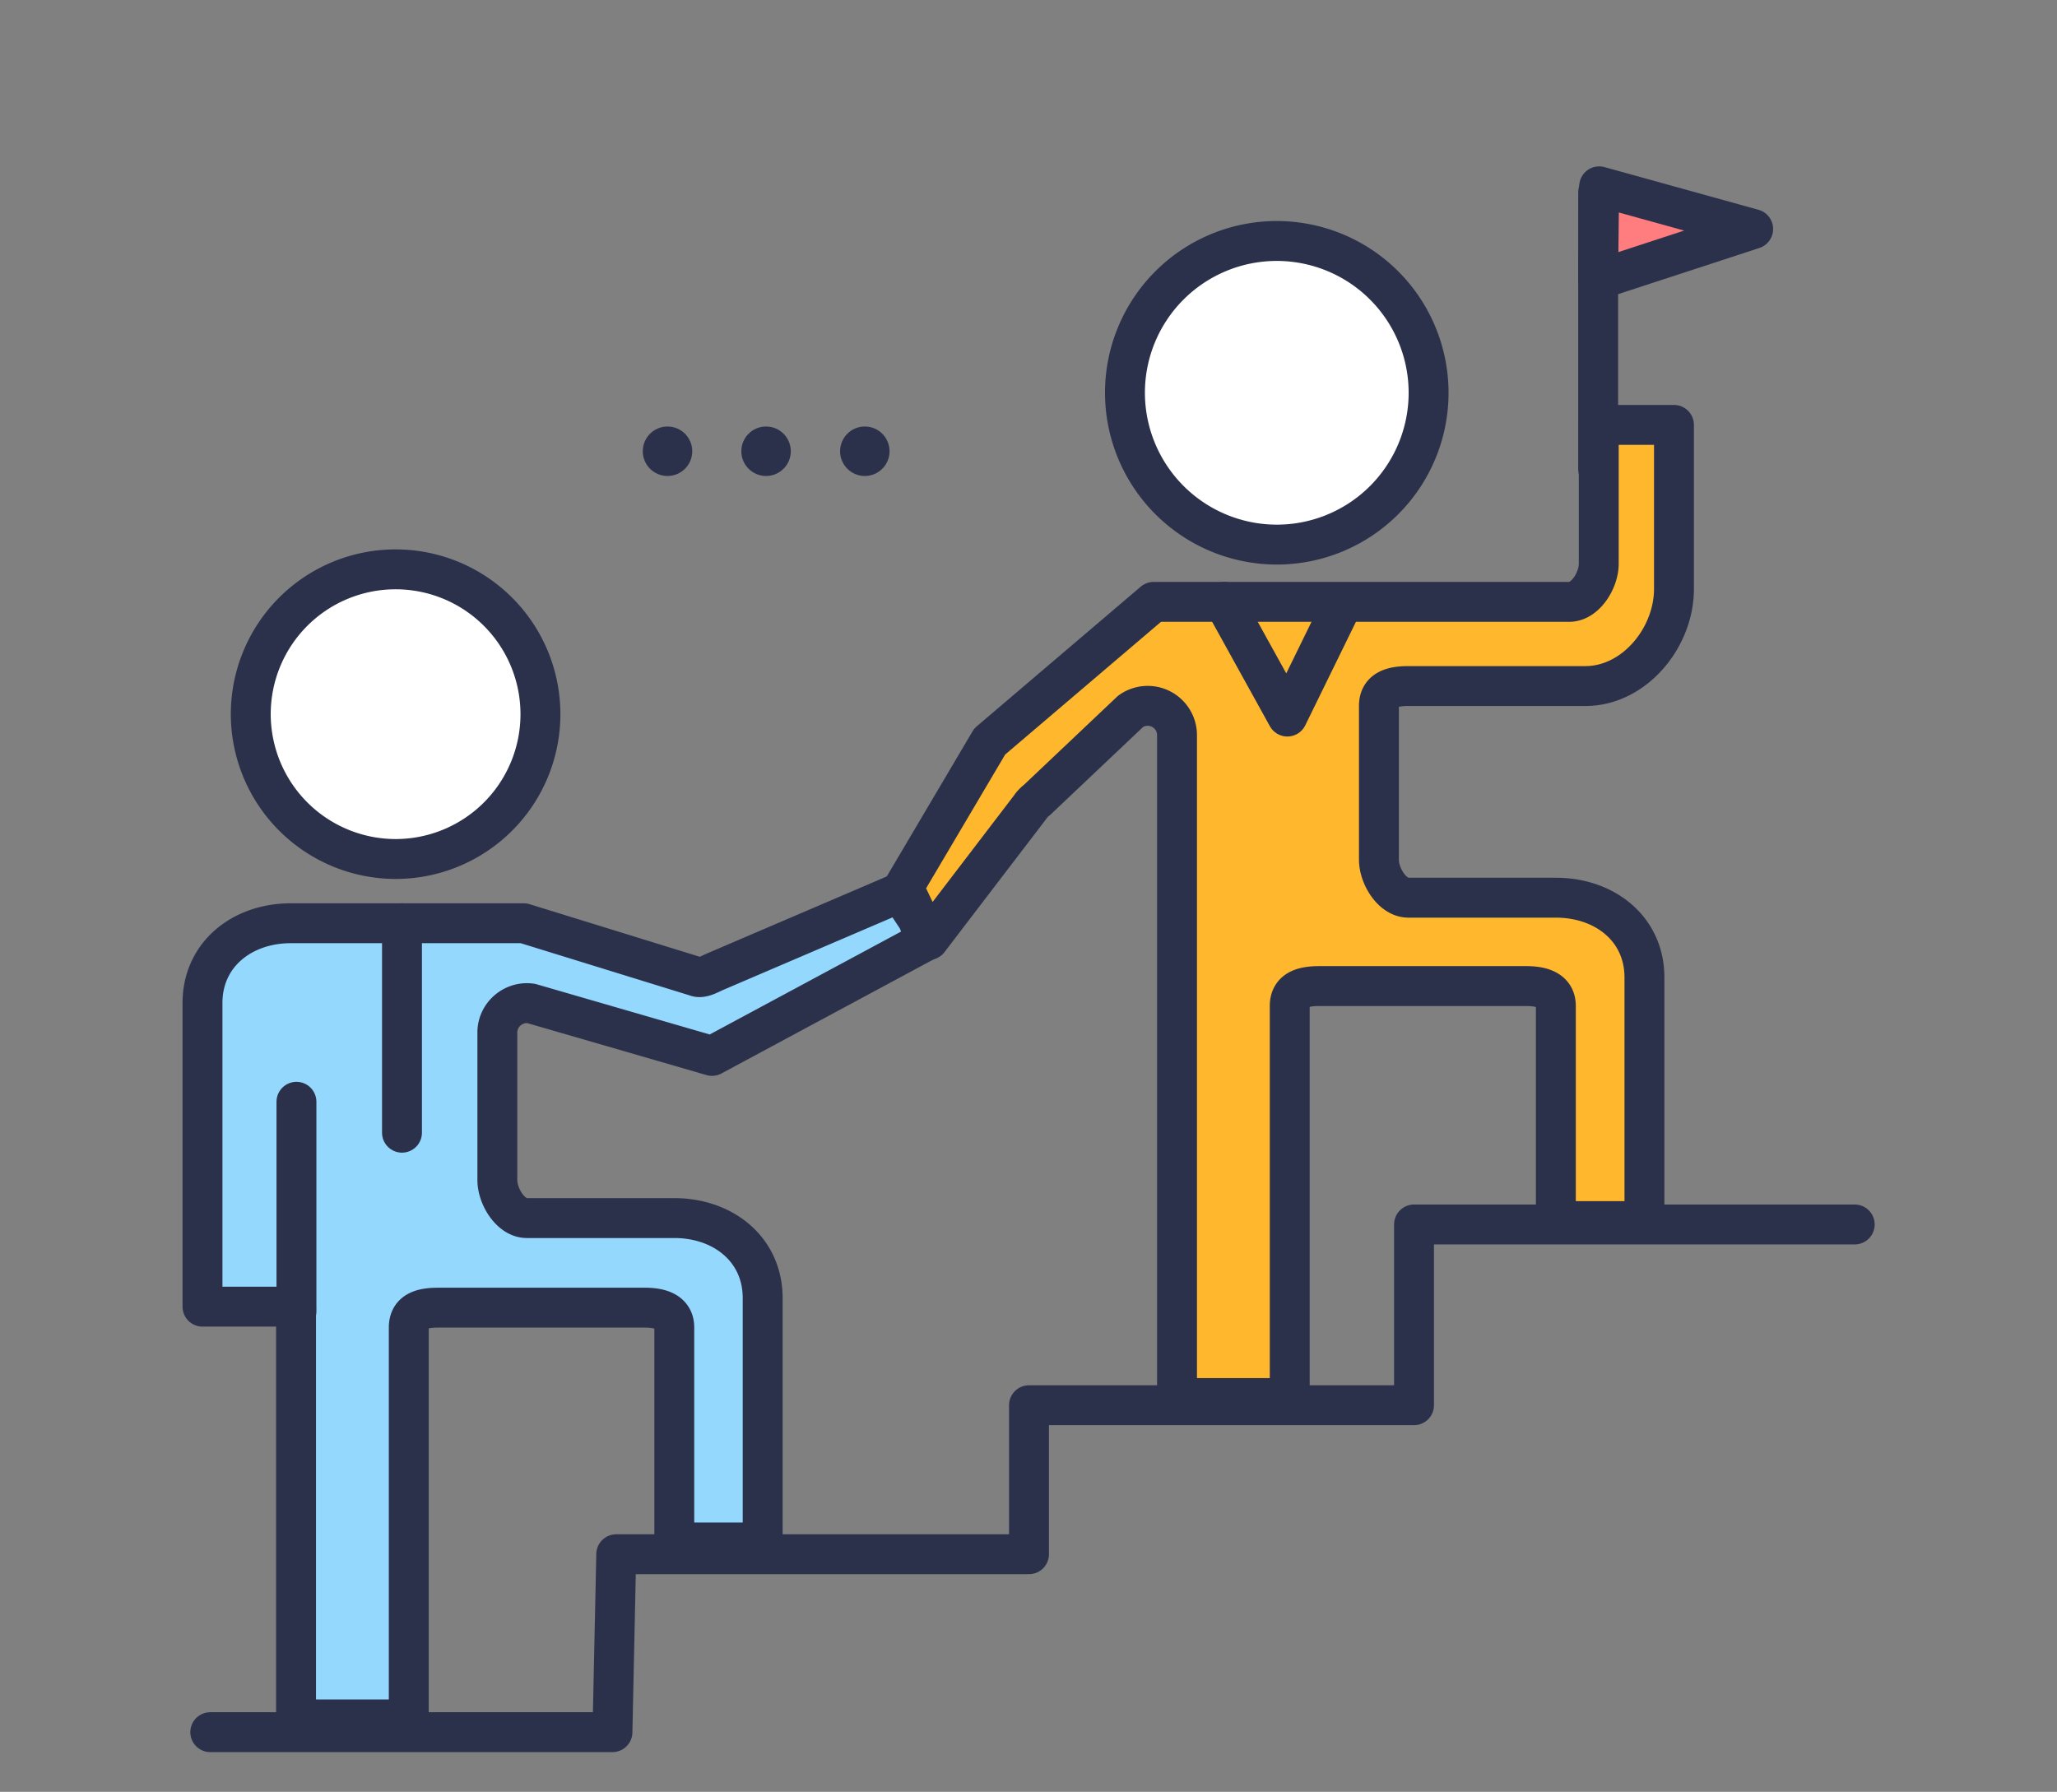 <svg xmlns="http://www.w3.org/2000/svg" id="Mail" viewBox="0 0 103.11 89.82">
  <rect x="0" y="0" width="103.11" height="89.82" fill="#808080" stroke="none"/>
  <defs>
    <style>
      .cls-3,.cls-5{stroke:#2b314b;stroke-linecap:round;stroke-linejoin:round;stroke-width:2px}.cls-3{fill:#fff}.cls-5{fill:none}.cls-6{fill:#2b314b}
    </style>
  </defs>
  <path fill="#94d8fd" stroke="#2b314b" stroke-linecap="round" stroke-linejoin="round" stroke-width="2" d="M33.8 61.06h-7.39c-.82 0-1.48-1.09-1.48-1.91v-7.39a1.46 1.46 0 0 1 .51-1.11 1.48 1.48 0 0 1 1.18-.35l9.07 2.63 10.73-5.77-.42-1.08-.89-1.34-9.22 3.95c-.33.14-.71.38-1 .26l-8.64-2.67H14.58c-2.44 0-4.43 1.56-4.43 4V65.5h4.69v20.69h5.65V66.55c0-.82.66-1 1.48-1h10.35c.82 0 1.48.23 1.48 1v10.77h4.43V65.07c0-2.45-1.99-4.01-4.43-4.01z"/>
  <path fill="#ffb82d" stroke="#2b314b" stroke-linecap="round" stroke-linejoin="round" stroke-width="2" d="M80.14 28.26c0 .82-.66 1.91-1.48 1.91H57.83l-8.22 7-4.32 7.31 1.26 2.64 5.08-6.65a1.54 1.54 0 0 1 .35-.37l4.69-4.44A1.47 1.47 0 0 1 59 36.87v33.21h5.65V50.43c0-.81.66-1 1.48-1h10.38c.82 0 1.48.23 1.48 1v10.78h4.44V49c0-2.45-2-4-4.44-4H70.6c-.82 0-1.48-1.09-1.48-1.91v-7.7c0-.81.66-1 1.48-1h8.87c2.45 0 4.44-2.42 4.44-4.87V21.3h-3.77z"/>
  <path d="M64 27.3a7.61 7.61 0 1 0-7.61-7.61A7.62 7.62 0 0 0 64 27.3zM19.83 43.06a7.26 7.26 0 1 0-7.26-7.26 7.27 7.27 0 0 0 7.26 7.26z" class="cls-3"/>
  <path fill="#ff7d7e" stroke="#2b314b" stroke-linecap="round" stroke-linejoin="round" stroke-width="2" d="M87.88 11.48l-7.77 2.54.05-4.68 7.72 2.14z"/>
  <path d="M20.15 46.28v10.5M14.86 55.23v10.5M61.35 30.17l3.18 5.75 2.79-5.7M10.54 86.83H30.7l.19-8.92h20.69v-7.47h19.3v-9.06h22.09M80.11 23.51V9.64" class="cls-5"/>
  <circle cx="33.46" cy="22.62" r="1.24" class="cls-6"/>
  <circle cx="38.4" cy="22.62" r="1.24" class="cls-6"/>
  <circle cx="43.35" cy="22.62" r="1.24" class="cls-6"/>
</svg>
